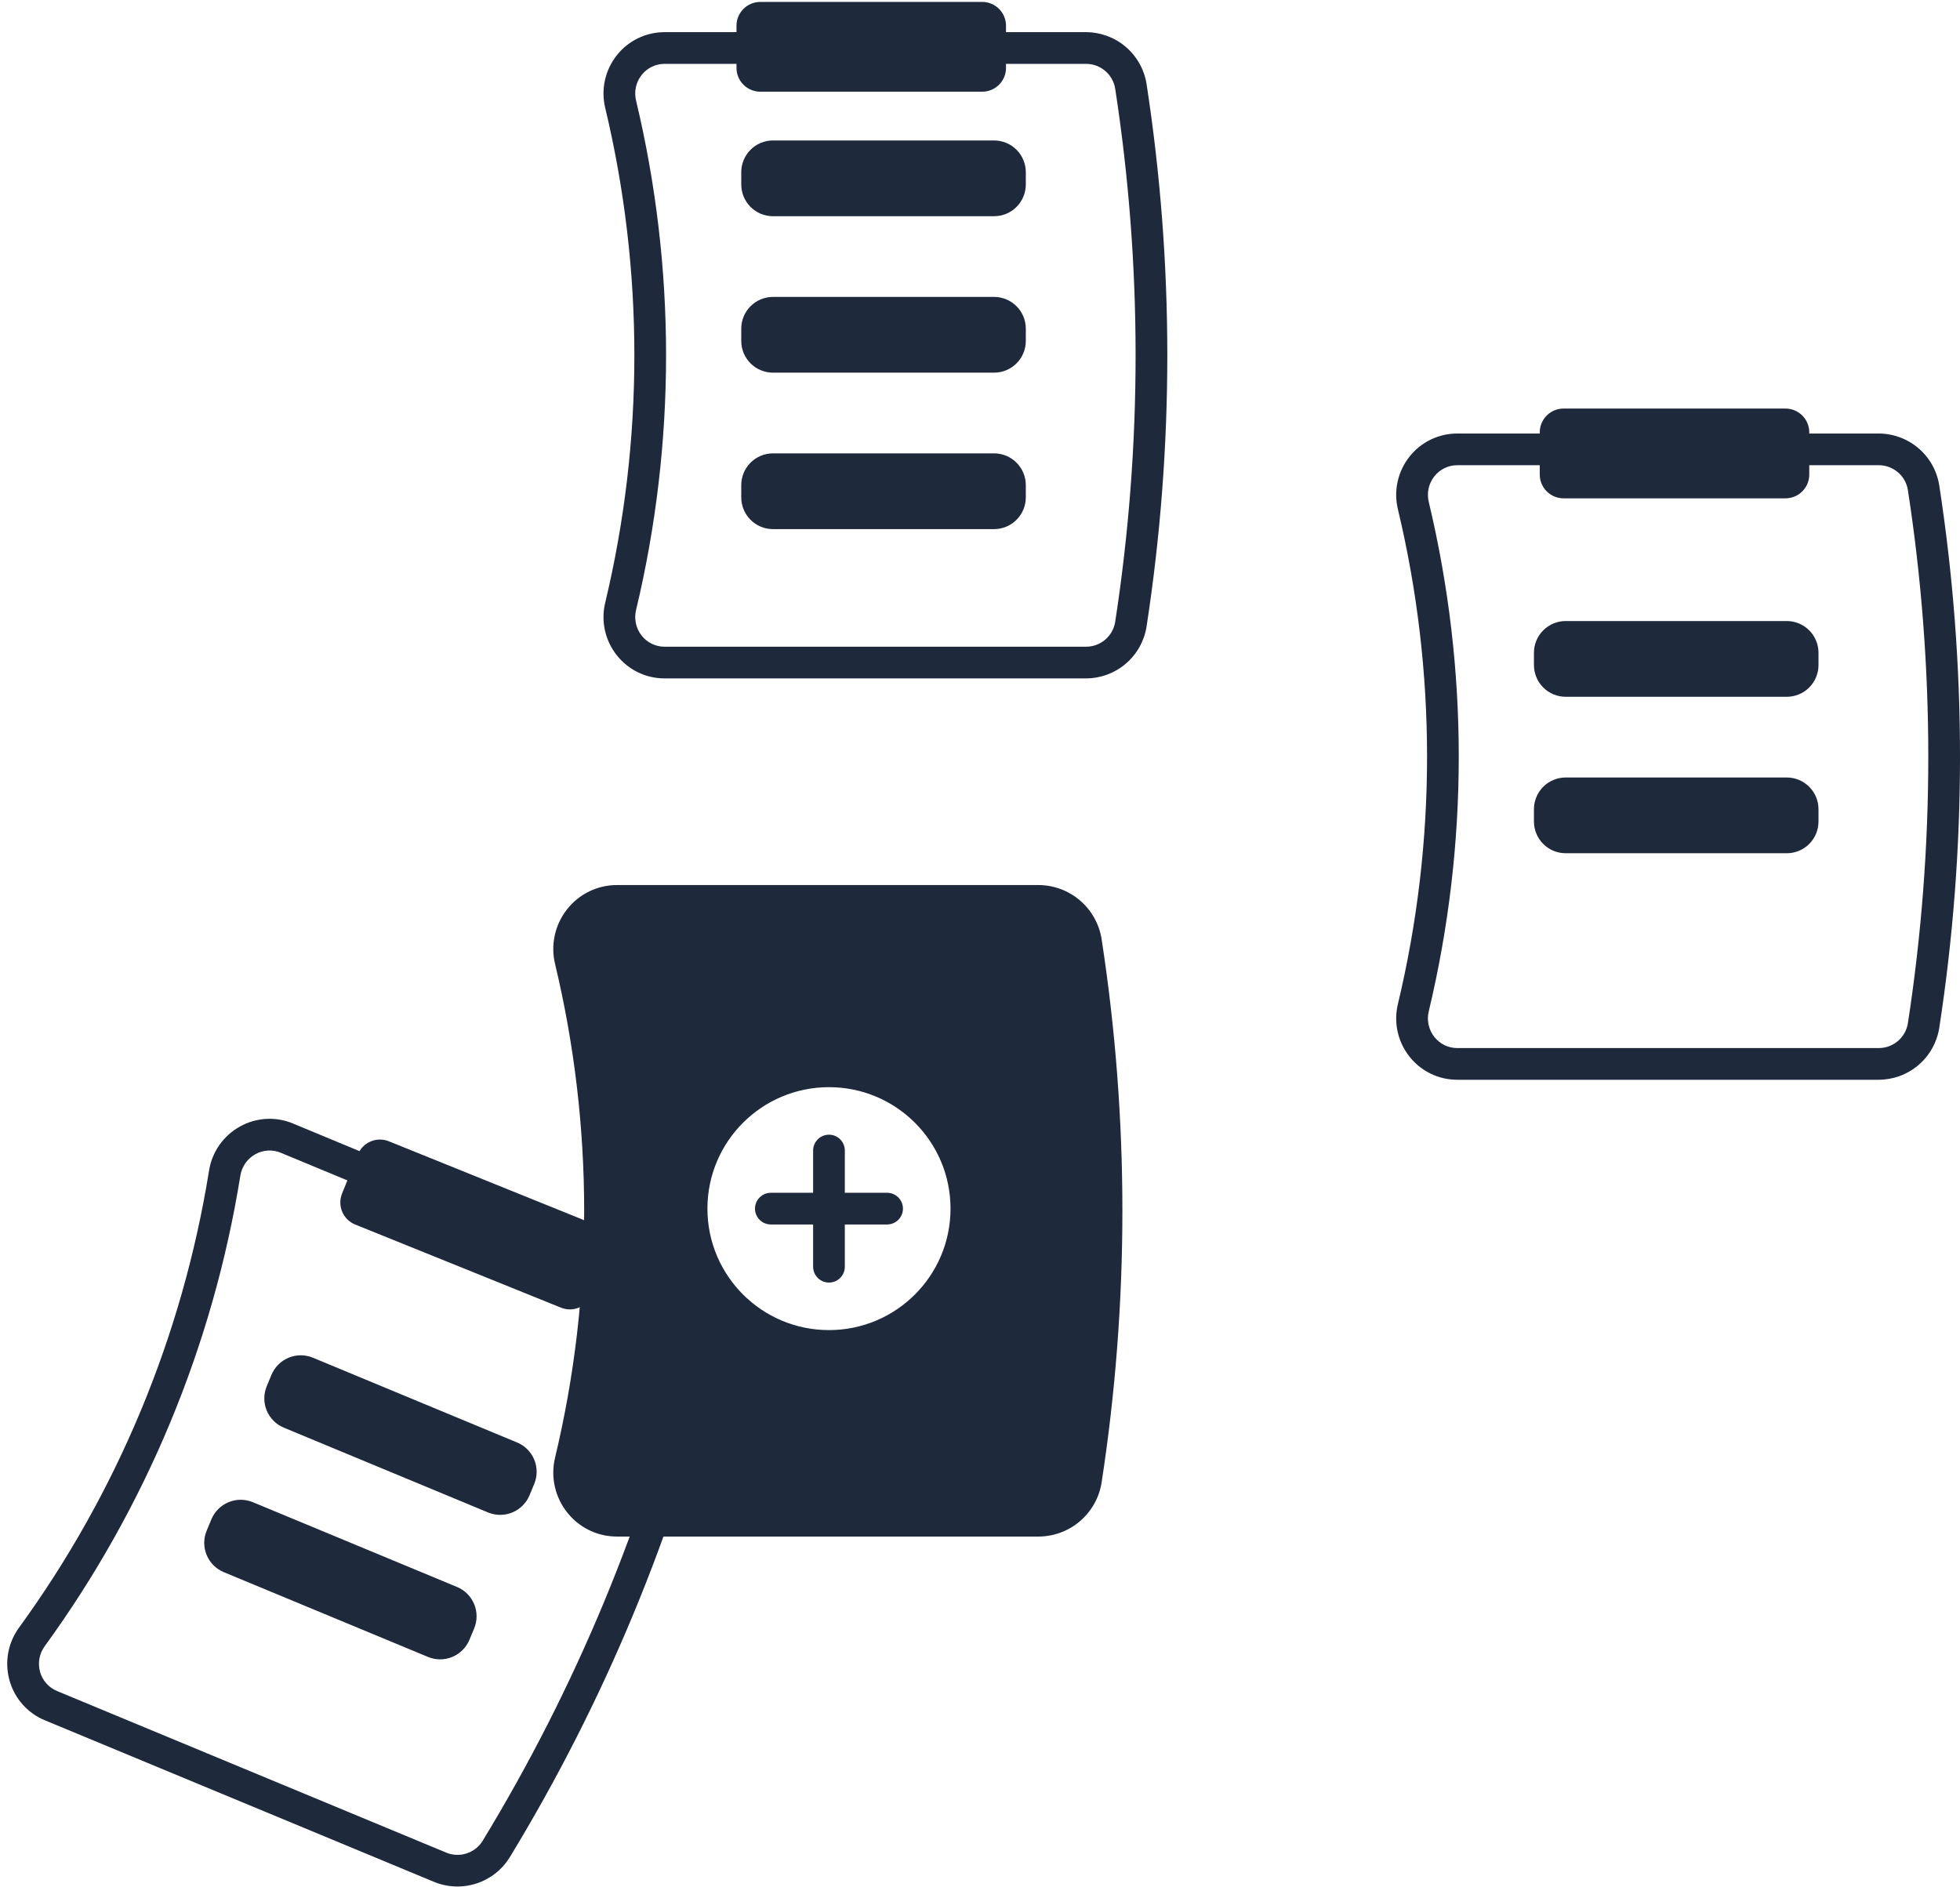 <svg width="243" height="234" viewBox="0 0 243 234" fill="none" xmlns="http://www.w3.org/2000/svg">
<path fill-rule="evenodd" clip-rule="evenodd" d="M82.404 84.112H134.649C136.453 84.106 138.196 83.462 139.569 82.292C140.941 81.122 141.854 79.503 142.144 77.724C145.582 55.406 145.582 32.694 142.144 10.376C141.854 8.596 140.941 6.978 139.569 5.808C138.196 4.638 136.453 3.993 134.649 3.988H82.404C81.26 3.985 80.13 4.242 79.101 4.74C78.072 5.239 77.17 5.966 76.464 6.865C75.745 7.773 75.243 8.832 74.996 9.963C74.749 11.094 74.763 12.267 75.038 13.391C79.853 33.547 79.853 54.553 75.038 74.708C74.763 75.833 74.749 77.005 74.996 78.136C75.243 79.267 75.745 80.327 76.464 81.235C77.17 82.134 78.072 82.861 79.101 83.359C80.13 83.858 81.26 84.115 82.404 84.112ZM80.817 8.278C81.312 8.038 81.854 7.915 82.404 7.917L134.649 7.917C135.515 7.916 136.353 8.223 137.014 8.783C137.675 9.343 138.116 10.119 138.258 10.973C141.635 32.895 141.635 55.205 138.258 77.127C138.116 77.981 137.675 78.757 137.014 79.317C136.353 79.876 135.515 80.183 134.649 80.183H82.404C81.854 80.185 81.312 80.061 80.817 79.822C80.323 79.583 79.889 79.234 79.55 78.802C79.201 78.36 78.957 77.844 78.838 77.293C78.718 76.742 78.726 76.172 78.861 75.625C83.82 54.867 83.819 33.233 78.86 12.475C78.726 11.928 78.718 11.357 78.838 10.806C78.957 10.256 79.201 9.74 79.551 9.297C79.89 8.866 80.323 8.517 80.817 8.278Z" fill="#1E293B"/>
<path d="M123.248 26.807H95.832C94.789 26.806 93.79 26.392 93.053 25.655C92.316 24.919 91.902 23.92 91.901 22.879V21.344C91.902 20.302 92.316 19.304 93.053 18.567C93.79 17.831 94.789 17.416 95.832 17.415H123.248C124.29 17.416 125.289 17.831 126.026 18.567C126.763 19.304 127.178 20.302 127.179 21.344V22.879C127.178 23.92 126.763 24.919 126.026 25.655C125.289 26.392 124.29 26.806 123.248 26.807Z" fill="#1E293B"/>
<path d="M123.248 46.205H95.832C94.789 46.204 93.79 45.79 93.053 45.053C92.316 44.317 91.902 43.318 91.901 42.277V40.742C91.902 39.7 92.316 38.702 93.053 37.965C93.79 37.229 94.789 36.814 95.832 36.813H123.248C124.29 36.814 125.289 37.229 126.026 37.965C126.763 38.702 127.178 39.7 127.179 40.742V42.277C127.178 43.318 126.763 44.317 126.026 45.053C125.289 45.79 124.29 46.204 123.248 46.205Z" fill="#1E293B"/>
<path d="M123.248 65.603H95.832C94.789 65.602 93.79 65.188 93.053 64.451C92.316 63.715 91.902 62.716 91.901 61.675V60.14C91.902 59.098 92.316 58.1 93.053 57.363C93.79 56.627 94.789 56.212 95.832 56.211H123.248C124.29 56.212 125.289 56.627 126.026 57.363C126.763 58.1 127.178 59.098 127.179 60.14V61.675C127.178 62.716 126.763 63.715 126.026 64.451C125.289 65.188 124.29 65.602 123.248 65.603Z" fill="#1E293B"/>
<path fill-rule="evenodd" clip-rule="evenodd" d="M180.681 133.874H232.927C234.73 133.869 236.474 133.224 237.846 132.054C239.219 130.884 240.131 129.266 240.421 127.486C243.86 105.169 243.86 82.456 240.421 60.138C240.131 58.359 239.219 56.74 237.846 55.57C236.474 54.401 234.73 53.756 232.927 53.751H180.681C179.537 53.747 178.408 54.004 177.379 54.503C176.349 55.001 175.447 55.728 174.741 56.627C174.023 57.535 173.521 58.595 173.274 59.726C173.026 60.857 173.041 62.029 173.315 63.154C178.131 83.309 178.131 104.315 173.316 124.471C173.041 125.595 173.026 126.768 173.274 127.899C173.521 129.03 174.023 130.089 174.742 130.997C175.447 131.897 176.349 132.623 177.379 133.122C178.408 133.62 179.537 133.877 180.681 133.874ZM179.095 58.04C179.589 57.801 180.132 57.677 180.681 57.679L232.927 57.679C233.793 57.679 234.631 57.986 235.292 58.545C235.953 59.105 236.394 59.881 236.536 60.735C239.913 82.657 239.913 104.967 236.536 126.89C236.394 127.744 235.953 128.519 235.292 129.079C234.631 129.639 233.793 129.946 232.927 129.945H180.681C180.132 129.947 179.589 129.824 179.095 129.585C178.601 129.345 178.167 128.996 177.828 128.564C177.479 128.122 177.235 127.606 177.116 127.055C176.996 126.505 177.004 125.934 177.138 125.387C182.097 104.629 182.097 82.996 177.138 62.238C177.004 61.69 176.996 61.12 177.116 60.569C177.235 60.018 177.479 59.502 177.828 59.06C178.167 58.628 178.601 58.279 179.095 58.04Z" fill="#1E293B"/>
<path d="M221.525 86.391H194.109C193.067 86.39 192.068 85.976 191.331 85.239C190.594 84.503 190.179 83.504 190.178 82.463V80.928C190.179 79.886 190.594 78.888 191.331 78.151C192.068 77.415 193.067 77 194.109 76.999H221.525C222.568 77 223.567 77.415 224.304 78.151C225.041 78.888 225.455 79.886 225.456 80.928V82.463C225.455 83.504 225.041 84.503 224.304 85.239C223.567 85.976 222.568 86.39 221.525 86.391Z" fill="#1E293B"/>
<path d="M221.525 105.789H194.109C193.067 105.788 192.068 105.374 191.331 104.637C190.594 103.901 190.179 102.902 190.178 101.861V100.326C190.179 99.284 190.594 98.285 191.331 97.549C192.068 96.812 193.067 96.398 194.109 96.397H221.525C222.568 96.398 223.567 96.812 224.304 97.549C225.041 98.285 225.455 99.284 225.456 100.326V101.861C225.455 102.902 225.041 103.901 224.304 104.637C223.567 105.374 222.568 105.788 221.525 105.789Z" fill="#1E293B"/>
<path fill-rule="evenodd" clip-rule="evenodd" d="M76.507 190.511H128.752C130.634 190.506 132.453 189.833 133.885 188.612C135.317 187.392 136.268 185.703 136.571 183.846C140.014 161.495 140.014 138.749 136.571 116.398C136.268 114.542 135.317 112.853 133.885 111.632C132.453 110.412 130.634 109.739 128.752 109.733H76.507C75.314 109.73 74.135 109.998 73.061 110.518C71.987 111.038 71.046 111.796 70.31 112.735C69.56 113.681 69.037 114.786 68.779 115.966C68.521 117.145 68.536 118.367 68.822 119.54C73.626 139.646 73.626 160.599 68.823 180.704C68.536 181.877 68.521 183.1 68.779 184.279C69.037 185.458 69.561 186.563 70.31 187.51C71.047 188.448 71.987 189.206 73.061 189.726C74.135 190.247 75.314 190.515 76.507 190.511ZM117.845 149.852C117.845 158.169 111.098 164.912 102.776 164.912C94.453 164.912 87.707 158.169 87.707 149.852C87.707 141.535 94.453 134.793 102.776 134.793C111.098 134.793 117.845 141.535 117.845 149.852Z" fill="#1E293B"/>
<path d="M109.983 147.888H104.741V142.65C104.741 142.129 104.534 141.629 104.166 141.261C103.797 140.892 103.297 140.685 102.776 140.685C102.254 140.685 101.754 140.892 101.386 141.261C101.017 141.629 100.81 142.129 100.81 142.65V147.888H95.569C95.047 147.888 94.547 148.095 94.179 148.463C93.81 148.832 93.603 149.331 93.603 149.852C93.603 150.373 93.81 150.873 94.179 151.241C94.547 151.61 95.047 151.817 95.569 151.817H100.81V157.055C100.81 157.576 101.017 158.075 101.386 158.444C101.754 158.812 102.254 159.019 102.776 159.019C103.297 159.019 103.797 158.812 104.166 158.444C104.534 158.075 104.741 157.576 104.741 157.055V151.817H109.983C110.504 151.817 111.004 151.61 111.373 151.241C111.741 150.873 111.948 150.373 111.948 149.852C111.948 149.331 111.741 148.832 111.373 148.463C111.004 148.095 110.504 147.888 109.983 147.888Z" fill="#1E293B"/>
<path d="M121.776 11.369H94.258C93.477 11.368 92.727 11.057 92.174 10.505C91.622 9.952 91.311 9.203 91.31 8.422V3.184C91.311 2.403 91.622 1.654 92.174 1.102C92.727 0.549 93.477 0.239 94.258 0.238H121.776C122.558 0.239 123.307 0.549 123.86 1.102C124.413 1.654 124.724 2.403 124.724 3.184V8.422C124.724 9.203 124.413 9.952 123.86 10.505C123.307 11.057 122.558 11.368 121.776 11.369Z" fill="#1E293B"/>
<path d="M221.364 61.786H193.846C193.065 61.785 192.315 61.474 191.762 60.922C191.21 60.37 190.899 59.621 190.898 58.839V53.601C190.899 52.82 191.21 52.071 191.762 51.519C192.315 50.966 193.065 50.656 193.846 50.655H221.364C222.146 50.656 222.895 50.966 223.448 51.519C224.001 52.071 224.311 52.82 224.312 53.601V58.839C224.311 59.621 224.001 60.37 223.448 60.922C222.895 61.474 222.146 61.785 221.364 61.786Z" fill="#1E293B"/>
<path fill-rule="evenodd" clip-rule="evenodd" d="M5.565 213.291L53.811 233.324C55.479 234.011 57.337 234.084 59.053 233.53C60.77 232.976 62.234 231.831 63.185 230.299C74.928 211.007 83.648 190.033 89.042 168.105C89.457 166.351 89.236 164.506 88.418 162.9C87.599 161.293 86.237 160.029 84.573 159.333L36.326 139.3C35.271 138.858 34.13 138.662 32.988 138.728C31.846 138.794 30.734 139.119 29.737 139.679C28.724 140.241 27.854 141.027 27.192 141.977C26.529 142.927 26.092 144.015 25.914 145.158C22.622 165.618 14.558 185.016 2.373 201.783C1.687 202.716 1.224 203.793 1.018 204.932C0.812 206.072 0.869 207.243 1.184 208.357C1.491 209.458 2.045 210.475 2.804 211.33C3.563 212.185 4.507 212.855 5.565 213.291ZM33.215 142.652C33.763 142.621 34.311 142.715 34.818 142.928L83.065 162.96C83.865 163.292 84.521 163.897 84.916 164.668C85.312 165.438 85.421 166.323 85.224 167.166C79.927 188.706 71.361 209.308 59.826 228.258C59.367 228.992 58.662 229.539 57.837 229.803C57.011 230.066 56.12 230.028 55.32 229.696L7.073 209.663C6.565 209.454 6.111 209.132 5.747 208.721C5.382 208.311 5.116 207.822 4.968 207.293C4.816 206.751 4.789 206.181 4.89 205.627C4.991 205.072 5.217 204.548 5.551 204.095C18.1 186.827 26.406 166.849 29.796 145.778C29.882 145.221 30.094 144.692 30.416 144.229C30.738 143.766 31.161 143.383 31.653 143.108C32.132 142.84 32.666 142.684 33.215 142.652Z" fill="#1E293B"/>
<path d="M60.507 187.522L35.189 177.01C34.227 176.609 33.464 175.843 33.066 174.881C32.668 173.918 32.669 172.837 33.068 171.874L33.657 170.457C34.058 169.495 34.824 168.732 35.787 168.335C36.751 167.937 37.832 167.938 38.795 168.336L64.113 178.849C65.075 179.249 65.839 180.015 66.237 180.978C66.634 181.94 66.634 183.022 66.235 183.984L65.646 185.402C65.245 186.363 64.478 187.126 63.515 187.524C62.552 187.921 61.47 187.921 60.507 187.522Z" fill="#1E293B"/>
<path d="M53.06 205.435L27.742 194.923C26.78 194.522 26.016 193.757 25.619 192.794C25.221 191.831 25.221 190.75 25.62 189.788L26.209 188.37C26.61 187.409 27.377 186.646 28.34 186.248C29.303 185.851 30.385 185.851 31.348 186.25L56.666 196.762C57.628 197.163 58.391 197.929 58.789 198.891C59.187 199.854 59.186 200.935 58.788 201.897L58.198 203.315C57.797 204.276 57.031 205.04 56.068 205.437C55.105 205.835 54.023 205.834 53.06 205.435Z" fill="#1E293B"/>
<path d="M70.652 162.347C70.273 162.346 69.898 162.273 69.547 162.13L44.035 151.822C43.311 151.529 42.733 150.96 42.427 150.241C42.122 149.522 42.115 148.711 42.407 147.986L44.371 143.13C44.665 142.406 45.234 141.827 45.954 141.522C46.673 141.217 47.485 141.21 48.21 141.503L73.722 151.811C74.446 152.104 75.024 152.673 75.329 153.392C75.635 154.111 75.642 154.922 75.35 155.647L73.385 160.503C73.165 161.047 72.787 161.513 72.3 161.841C71.813 162.169 71.239 162.345 70.652 162.347Z" fill="#1E293B"/>
</svg>
